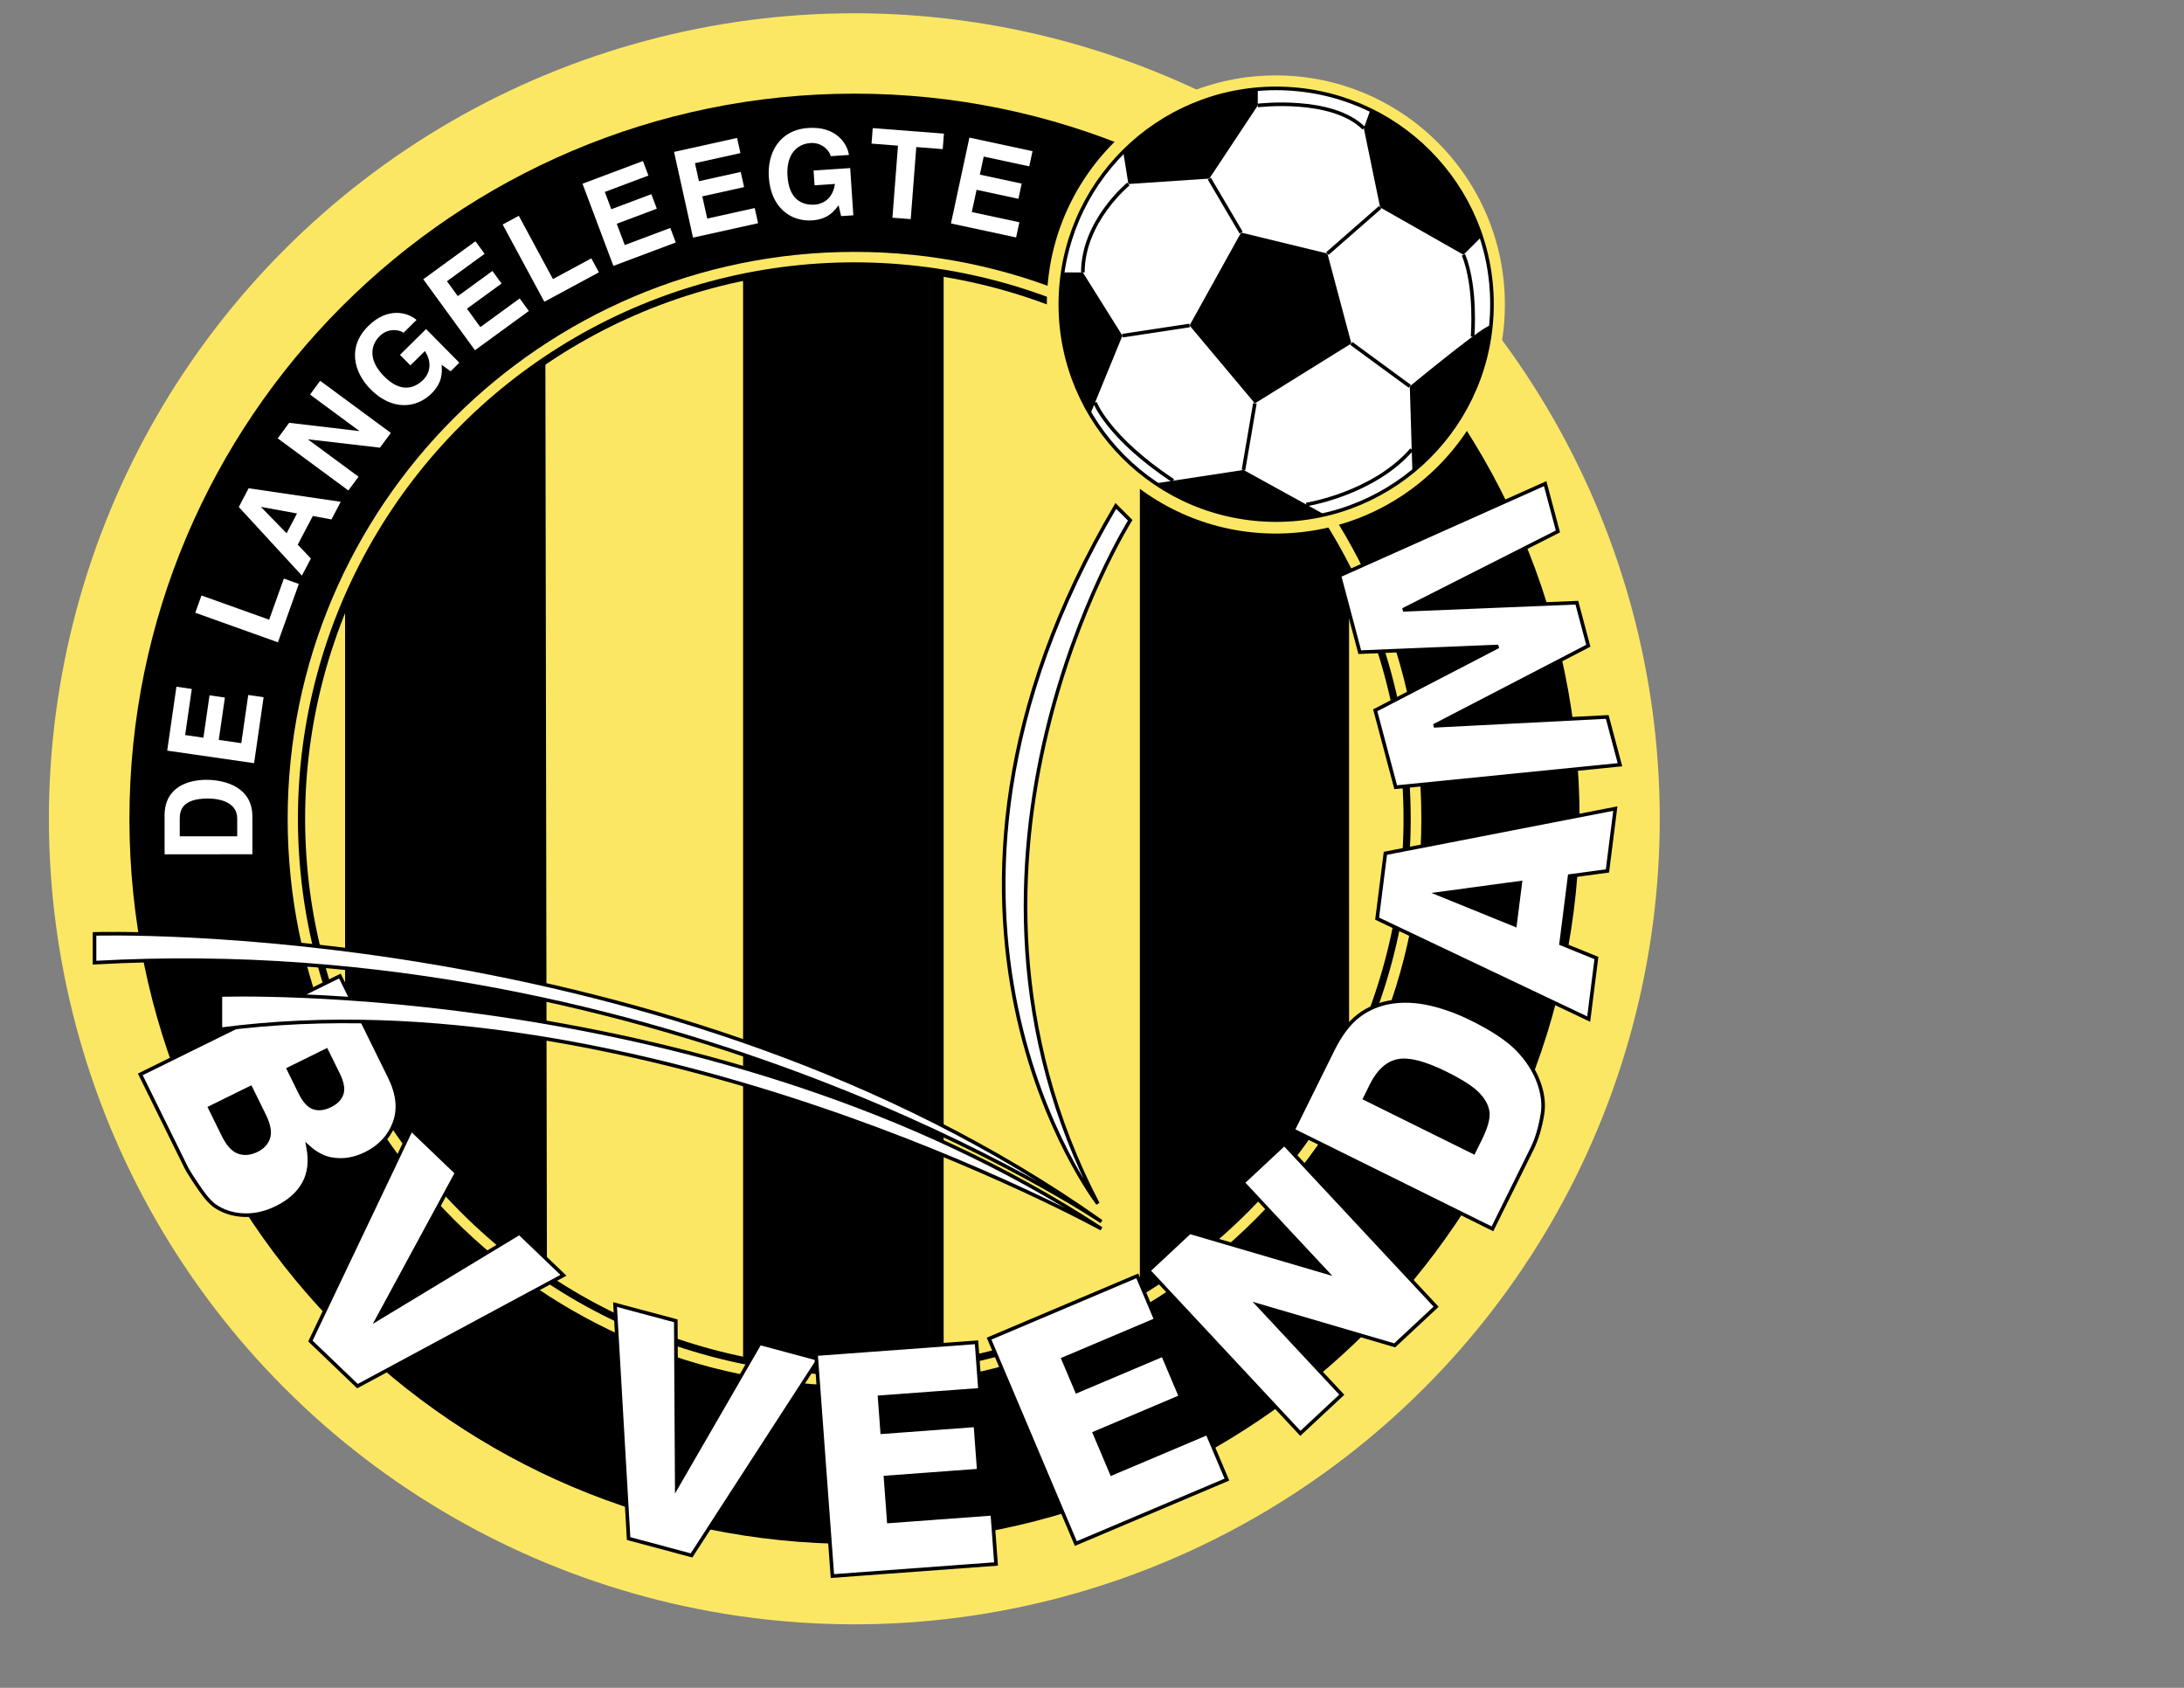 <?xml version="1.0" encoding="iso-8859-1"?>
<!-- Generator: Adobe Illustrator 24.0.1, SVG Export Plug-In . SVG Version: 6.00 Build 0)  -->
<svg version="1.1" id="Layer_1" xmlns="http://www.w3.org/2000/svg" xmlns:xlink="http://www.w3.org/1999/xlink" x="0px" y="0px"
	 viewBox="0 0 792 612" style="enable-background:new 0 0 792 612;" xml:space="preserve">
<rect x="0" y="0" width="792" height="612" fill="#808080" stroke="none"/>
<ellipse transform="matrix(0.707 -0.707 0.707 0.707 -119.174 306.072)" style="fill:#FCE765;" cx="309.875" cy="296.891" rx="292.116" ry="292.116"/>
<path d="M342.204,98.993v395.798c-10.523,1.705-21.322,2.591-32.329,2.591c-13.84,0-27.352-1.403-40.401-4.072l-0.005-392.838
	c13.052-2.671,26.566-4.073,40.406-4.073C320.881,96.399,331.68,97.288,342.204,98.993z"/>
<path d="M198.344,463.519c-32.264-21.635-57.894-52.397-73.202-88.586l-0.004-156.083c15.22-35.98,40.641-66.594,72.64-88.209
	L198.344,463.519z"/>
<ellipse transform="matrix(0.707 -0.707 0.707 0.707 -119.173 306.072)" style="fill:none;stroke:#000000;stroke-width:2.608;" cx="309.875" cy="296.891" rx="200.491" ry="200.491"/>
<path d="M413.355,125.133c32.402,19.564,58.826,48.04,75.865,82.034l0.011,179.418c-17.043,34.004-43.464,62.491-75.873,82.058
	L413.355,125.133z"/>
<path d="M515.435,296.891c0,113.344-92.213,205.557-205.56,205.557c-113.345,0-205.556-92.213-205.556-205.557
	c0-113.345,92.211-205.556,205.556-205.556C423.221,91.335,515.435,183.546,515.435,296.891z M309.874,33.955
	c-144.983,0-262.936,117.951-262.936,262.936c0,144.986,117.953,262.937,262.936,262.937c144.987,0,262.94-117.951,262.94-262.937
	C572.815,151.907,454.861,33.955,309.874,33.955z"/>
<path style="fill:#FCE765;" d="M545.726,110.407c0,45.872-37.186,83.059-83.057,83.059c-45.87,0-83.054-37.187-83.054-83.059
	c0-45.873,37.184-83.059,83.054-83.059C508.54,27.348,545.726,64.535,545.726,110.407z"/>
<g>
	
		<ellipse transform="matrix(0.05 -0.999 0.999 0.05 329.352 567.002)" style="fill:#FFFFFF;stroke:#000000;stroke-width:1.304;" cx="462.669" cy="110.407" rx="78.245" ry="78.245"/>
	<path d="M480.414,186.632c-5.701,1.32-11.642,2.02-17.745,2.02c-16.202,0-31.257-4.925-43.747-13.363l32.012-4.893L480.414,186.632
		z"/>
	<path d="M540.527,118.252c-2.116,21.223-12.705,39.95-28.344,52.743l-0.937-30.919
		C511.247,140.075,540.782,115.671,540.527,118.252z"/>
	<path d="M494.575,46.507l2.31-6.487c18.906,9.207,33.545,25.806,40.162,46.035l-6.33,6.33l-30.229-17.187L494.575,46.507z"/>
	<path d="M456.118,38.247l-17.574,26.517l-29.343,1.956L407.33,55.09c12.716-12.718,29.791-21.081,48.788-22.656V38.247z"/>
	<path d="M407.032,121.709l-11.697,28.576c-6.934-11.679-10.911-25.314-10.911-39.878c0-3.948,0.295-7.828,0.858-11.62h7.403
		L407.032,121.709z"/>
	<polygon points="450.066,84.325 431.371,118.015 455.065,146.269 490.055,124.535 481.365,91.932 	"/>
	<line style="fill:none;stroke:#000000;stroke-width:1.304;" x1="407.032" y1="121.709" x2="431.371" y2="118.015"/>
	<path style="fill:none;stroke:#000000;stroke-width:1.304;" d="M397.094,145.988c0,0,4.734,12.652,28.31,28.31"/>
	<path style="fill:none;stroke:#000000;stroke-width:1.304;" d="M473.703,182.936c0,0,24.296-3.843,38.241-19.929"/>
	<path style="fill:none;stroke:#000000;stroke-width:1.304;" d="M534.004,122.061c0,0,1.511-17.706-3.287-29.676"/>
	<line style="fill:#FFFFFF;stroke:#000000;stroke-width:1.304;" x1="438.544" y1="64.764" x2="450.066" y2="84.325"/>
	<line style="fill:#FFFFFF;stroke:#000000;stroke-width:1.304;" x1="500.488" y1="75.197" x2="481.365" y2="91.932"/>
	<line style="fill:#FFFFFF;stroke:#000000;stroke-width:1.304;" x1="490.055" y1="124.535" x2="511.247" y2="140.075"/>
	<line style="fill:#FFFFFF;stroke:#000000;stroke-width:1.304;" x1="455.065" y1="146.269" x2="450.933" y2="170.396"/>
	<path style="fill:none;stroke:#000000;stroke-width:1.304;" d="M456.118,38.247c0,0,26.91-3.283,38.457,8.26"/>
	<path style="fill:none;stroke:#000000;stroke-width:1.304;" d="M409.201,66.72c0,0-16.515,13.492-16.515,32.067"/>
</g>
<g>
	<path style="fill:#FFFFFF;" d="M65.186,303.246l-0.005-6.381c0-2.839,0.751-7.318,10.151-7.323
		c5.231-0.004,10.685,1.812,10.689,7.221l0.005,6.471L65.186,303.246z M91.527,309.749l-0.011-13.79
		c-0.007-10.508-9.85-13.206-16.678-13.202c-6.03,0.002-15.163,2.226-15.156,12.956l0.011,14.057L91.527,309.749z"/>
	<path style="fill:#FFFFFF;" d="M69.551,249.809l-2.411,16.719l6.624,0.956l2.217-15.359l5.573,0.803l-2.217,15.36l8.165,1.177
		l2.518-17.466l5.573,0.806l-3.451,23.916l-31.507-4.546l3.343-23.172L69.551,249.809z"/>
	<path style="fill:#FFFFFF;" d="M97.606,224.695l5.33-14.906l5.427,1.943l-7.571,21.165l-29.975-10.719l2.24-6.263L97.606,224.695z"
		/>
	<path style="fill:#FFFFFF;" d="M94.685,183.882l0.043-0.077l12.98,2.374l-3.779,7.179L94.685,183.882z M107.969,197.489
		l5.473-10.399l6.754,1.254l3.367-6.396l-33.394-4.903l-3.573,6.789l22.883,24.873l3.263-6.201L107.969,197.489z"/>
	<path style="fill:#FFFFFF;" d="M112.423,143.068l3.684-4.994l25.621,18.897l-3.949,5.35l-25.98-3.018l-0.054,0.071l18.271,13.476
		l-3.687,4.995l-25.619-18.899l4.159-5.636l25.343,2.99l0.053-0.072L112.423,143.068z"/>
	<path style="fill:#FFFFFF;" d="M145.049,128.665l9.46-9.352l12.063,12.203l-3.152,3.117l-3.279-2.369
		c0.173,2.57,0.466,6.335-3.664,10.418c-5.457,5.392-14.273,6.376-22.128-1.571c-6.109-6.178-8.436-15.409-0.775-22.922
		c6.937-6.858,14.136-5.06,17.476-2.187l-4.729,4.675c-0.875-0.883-5.288-2.132-8.629,1.173c-3.374,3.334-4.189,8.753,1.545,14.556
		c6.11,6.181,11.073,4.454,14.291,1.273c1.04-1.027,4.103-4.867,0.56-10.403l-5.265,5.204L145.049,128.665z"/>
	<path style="fill:#FFFFFF;" d="M175.736,92.028l-13.656,9.946l3.942,5.411l12.543-9.135l3.315,4.551l-12.544,9.137l4.855,6.665
		l14.266-10.388l3.314,4.552l-19.534,14.225l-18.742-25.733l18.925-13.781L175.736,92.028z"/>
	<path style="fill:#FFFFFF;" d="M200.515,101.19l13.931-7.518l2.737,5.073l-19.783,10.676l-15.118-28.017l5.854-3.158
		L200.515,101.19z"/>
	<path style="fill:#FFFFFF;" d="M235.141,63.653l-15.814,5.942l2.354,6.268l14.527-5.458l1.98,5.271l-14.529,5.458l2.901,7.719
		l16.519-6.205l1.98,5.271l-22.621,8.497l-11.196-29.8l21.916-8.232L235.141,63.653z"/>
	<path style="fill:#FFFFFF;" d="M268.51,55.512l-16.495,3.652l1.446,6.537l15.154-3.355l1.215,5.498L254.68,71.2l1.783,8.052
		l17.228-3.815l1.217,5.499l-23.591,5.223l-6.882-31.082l22.857-5.061L268.51,55.512z"/>
	<path style="fill:#FFFFFF;" d="M295.037,61.829l13.273-0.883l1.138,17.123l-4.424,0.293l-0.928-3.935
		c-1.551,2.058-3.795,5.094-9.59,5.481c-7.652,0.509-14.962-4.516-15.705-15.664c-0.575-8.673,3.702-17.176,14.41-17.845
		c9.735-0.646,14.004,5.423,14.646,9.781l-6.634,0.44c-0.081-1.239-2.603-5.071-7.293-4.759c-4.734,0.314-8.896,3.88-8.354,12.021
		c0.575,8.671,5.458,10.612,9.973,10.311c1.458-0.096,6.287-0.996,7.233-7.499l-7.39,0.489L295.037,61.829z"/>
	<path style="fill:#FFFFFF;" d="M330.26,79.452l-6.634-0.511l2.017-26.126l-9.59-0.742l0.433-5.614l25.817,1.995l-0.435,5.613
		l-9.59-0.742L330.26,79.452z"/>
	<path style="fill:#FFFFFF;" d="M373.247,60.321l-16.515-3.548l-1.405,6.545l15.17,3.26l-1.183,5.505l-15.173-3.26l-1.732,8.062
		l17.252,3.707l-1.183,5.507l-23.626-5.079l6.687-31.123l22.89,4.92L373.247,60.321z"/>
</g>
<path style="fill:#FFFFFF;stroke:#000000;stroke-width:1.304;" d="M409.853,188.652c0,0-76.94,122.584-11.736,247.778
	c0,0-80.993-104.847,6.52-252.993L409.853,188.652z"/>
<path style="fill:#FFFFFF;stroke:#000000;stroke-width:1.304;" d="M34.278,338.623c0,0,208.654-6.52,365.143,104.327
	c0,0-156.489-105.631-365.143-93.894V338.623z"/>
<path style="fill:#FFFFFF;stroke:#000000;stroke-width:1.304;" d="M118.364,380.842l4.267,8.656
	c1.459,2.965,1.887,5.335,1.288,7.108c-0.602,1.774-1.958,3.179-4.066,4.219c-2.275,1.121-4.307,1.385-6.093,0.787
	c-1.79-0.594-3.437-2.424-4.949-5.488l-4.193-8.51L118.364,380.842z M50.879,389.563l16.65,33.791
	c0.697,1.412,2.461,4.164,5.297,8.253c2.133,3.083,4.142,5.161,6.022,6.241c3.061,1.808,6.463,2.731,10.205,2.768
	c3.746,0.037,7.495-0.869,11.251-2.717c4.613-2.275,7.915-5.233,9.906-8.874c1.994-3.643,2.496-8.049,1.508-13.211
	c2.66,2.411,5.389,3.89,8.192,4.432c4.208,0.829,8.45,0.195,12.727-1.915c5.095-2.51,8.566-6.245,10.413-11.206
	c1.845-4.962,1.261-10.504-1.756-16.631l-18.035-36.595L50.879,389.563z M90.875,394.386l4.89,9.924
	c1.685,3.422,2.21,6.143,1.573,8.15c-0.636,2.014-2.03,3.549-4.186,4.611c-2.319,1.145-4.508,1.362-6.565,0.659
	c-2.057-0.706-3.912-2.737-5.565-6.093l-4.915-9.974L90.875,394.386z"/>
<path style="fill:#FFFFFF;stroke:#000000;stroke-width:1.304;" d="M149.124,409.526l16.464,15.771l-28.683,52.937l51.453-31.121
	l15.968,15.302l-74.693,40.186l-17.06-16.346L149.124,409.526z"/>
<path style="fill:#FFFFFF;stroke:#000000;stroke-width:1.304;" d="M223.04,473.026l22.027,5.898l0.352,60.208l30.11-52.054
	l21.361,5.723l-46.109,71.184l-22.825-6.109L223.04,473.026z"/>
<path style="fill:#FFFFFF;stroke:#000000;stroke-width:1.304;" d="M295.922,490.993l58.202-4.289l1.267,17.232l-36.414,2.683
	l0.934,12.682l33.817-2.494l1.212,16.42l-33.816,2.492l1.173,15.932l37.554-2.768l1.345,18.209l-59.339,4.374L295.922,490.993z"/>
<path style="fill:#FFFFFF;stroke:#000000;stroke-width:1.304;" d="M358.678,485.38l53.743-22.753l6.734,15.914l-33.621,14.236
	l4.959,11.706l31.22-13.214l6.418,15.161l-31.226,13.217l6.227,14.708l34.677-14.677l7.116,16.813l-54.792,23.196L358.678,485.38z"
	/>
<path style="fill:#FFFFFF;stroke:#000000;stroke-width:1.304;" d="M416.517,460.722l14.939-13.934l49.616,14.549l-30.343-32.527
	l15.017-14.012l55.04,59.003l-15.017,14.012l-49.405-14.491l30.217,32.393l-15.023,14.008L416.517,460.722z"/>
<path style="fill:#FFFFFF;stroke:#000000;stroke-width:1.304;" d="M497.34,393.466c2.506-5.064,5.715-7.992,9.625-8.783
	c3.899-0.791,9.682,0.71,17.326,4.49c5.784,2.862,9.72,5.414,11.816,7.657c2.098,2.249,3.236,4.49,3.419,6.728
	c0.177,2.238-0.74,5.396-2.758,9.472l-2.371,4.789l-39.448-19.521L497.34,393.466z M541.22,445.565l14.348-29.002
	c1.725-3.484,2.989-7.689,3.787-12.617c0.591-3.592,0.123-7.467-1.402-11.621c-1.528-4.153-4.037-8.051-7.532-11.708
	c-3.496-3.652-9.109-7.39-16.838-11.215c-4.932-2.441-9.862-4.235-14.776-5.376c-4.922-1.145-9.615-1.389-14.07-0.733
	c-4.463,0.662-8.45,2.309-11.968,4.948c-3.519,2.642-6.691,6.819-9.519,12.538l-14.35,29.007L541.22,445.565z"/>
<path style="fill:#FFFFFF;stroke:#000000;stroke-width:1.304;" d="M549.388,335.376l-27.791-11.285l29.726-4.027L549.388,335.376z
	 M582.921,315.798l2.859-22.612l-83.387,16.217l-2.996,23.688l76.725,36.429l2.798-22.148l-12.81-5.209l3.103-24.522
	L582.921,315.798z"/>
<path style="fill:#FFFFFF;stroke:#000000;stroke-width:1.304;" d="M506.129,285.432l-7.417-27.882l44.625-23.146l-50.235,2.066
	l-7.383-27.757l74.625-33.344l4.613,17.327l-56.158,28.433l63.027-2.591l4.154,15.607l-55.995,29.044l62.862-3.228l4.608,17.33
	L506.129,285.432z"/>
<path style="fill:#FFFFFF;stroke:#000000;stroke-width:1.304;" d="M79.921,360.792c0,0,179.964-6.521,319.5,84.767
	c0,0-167.283-92.489-319.5-72.326V360.792z"/>
</svg>
